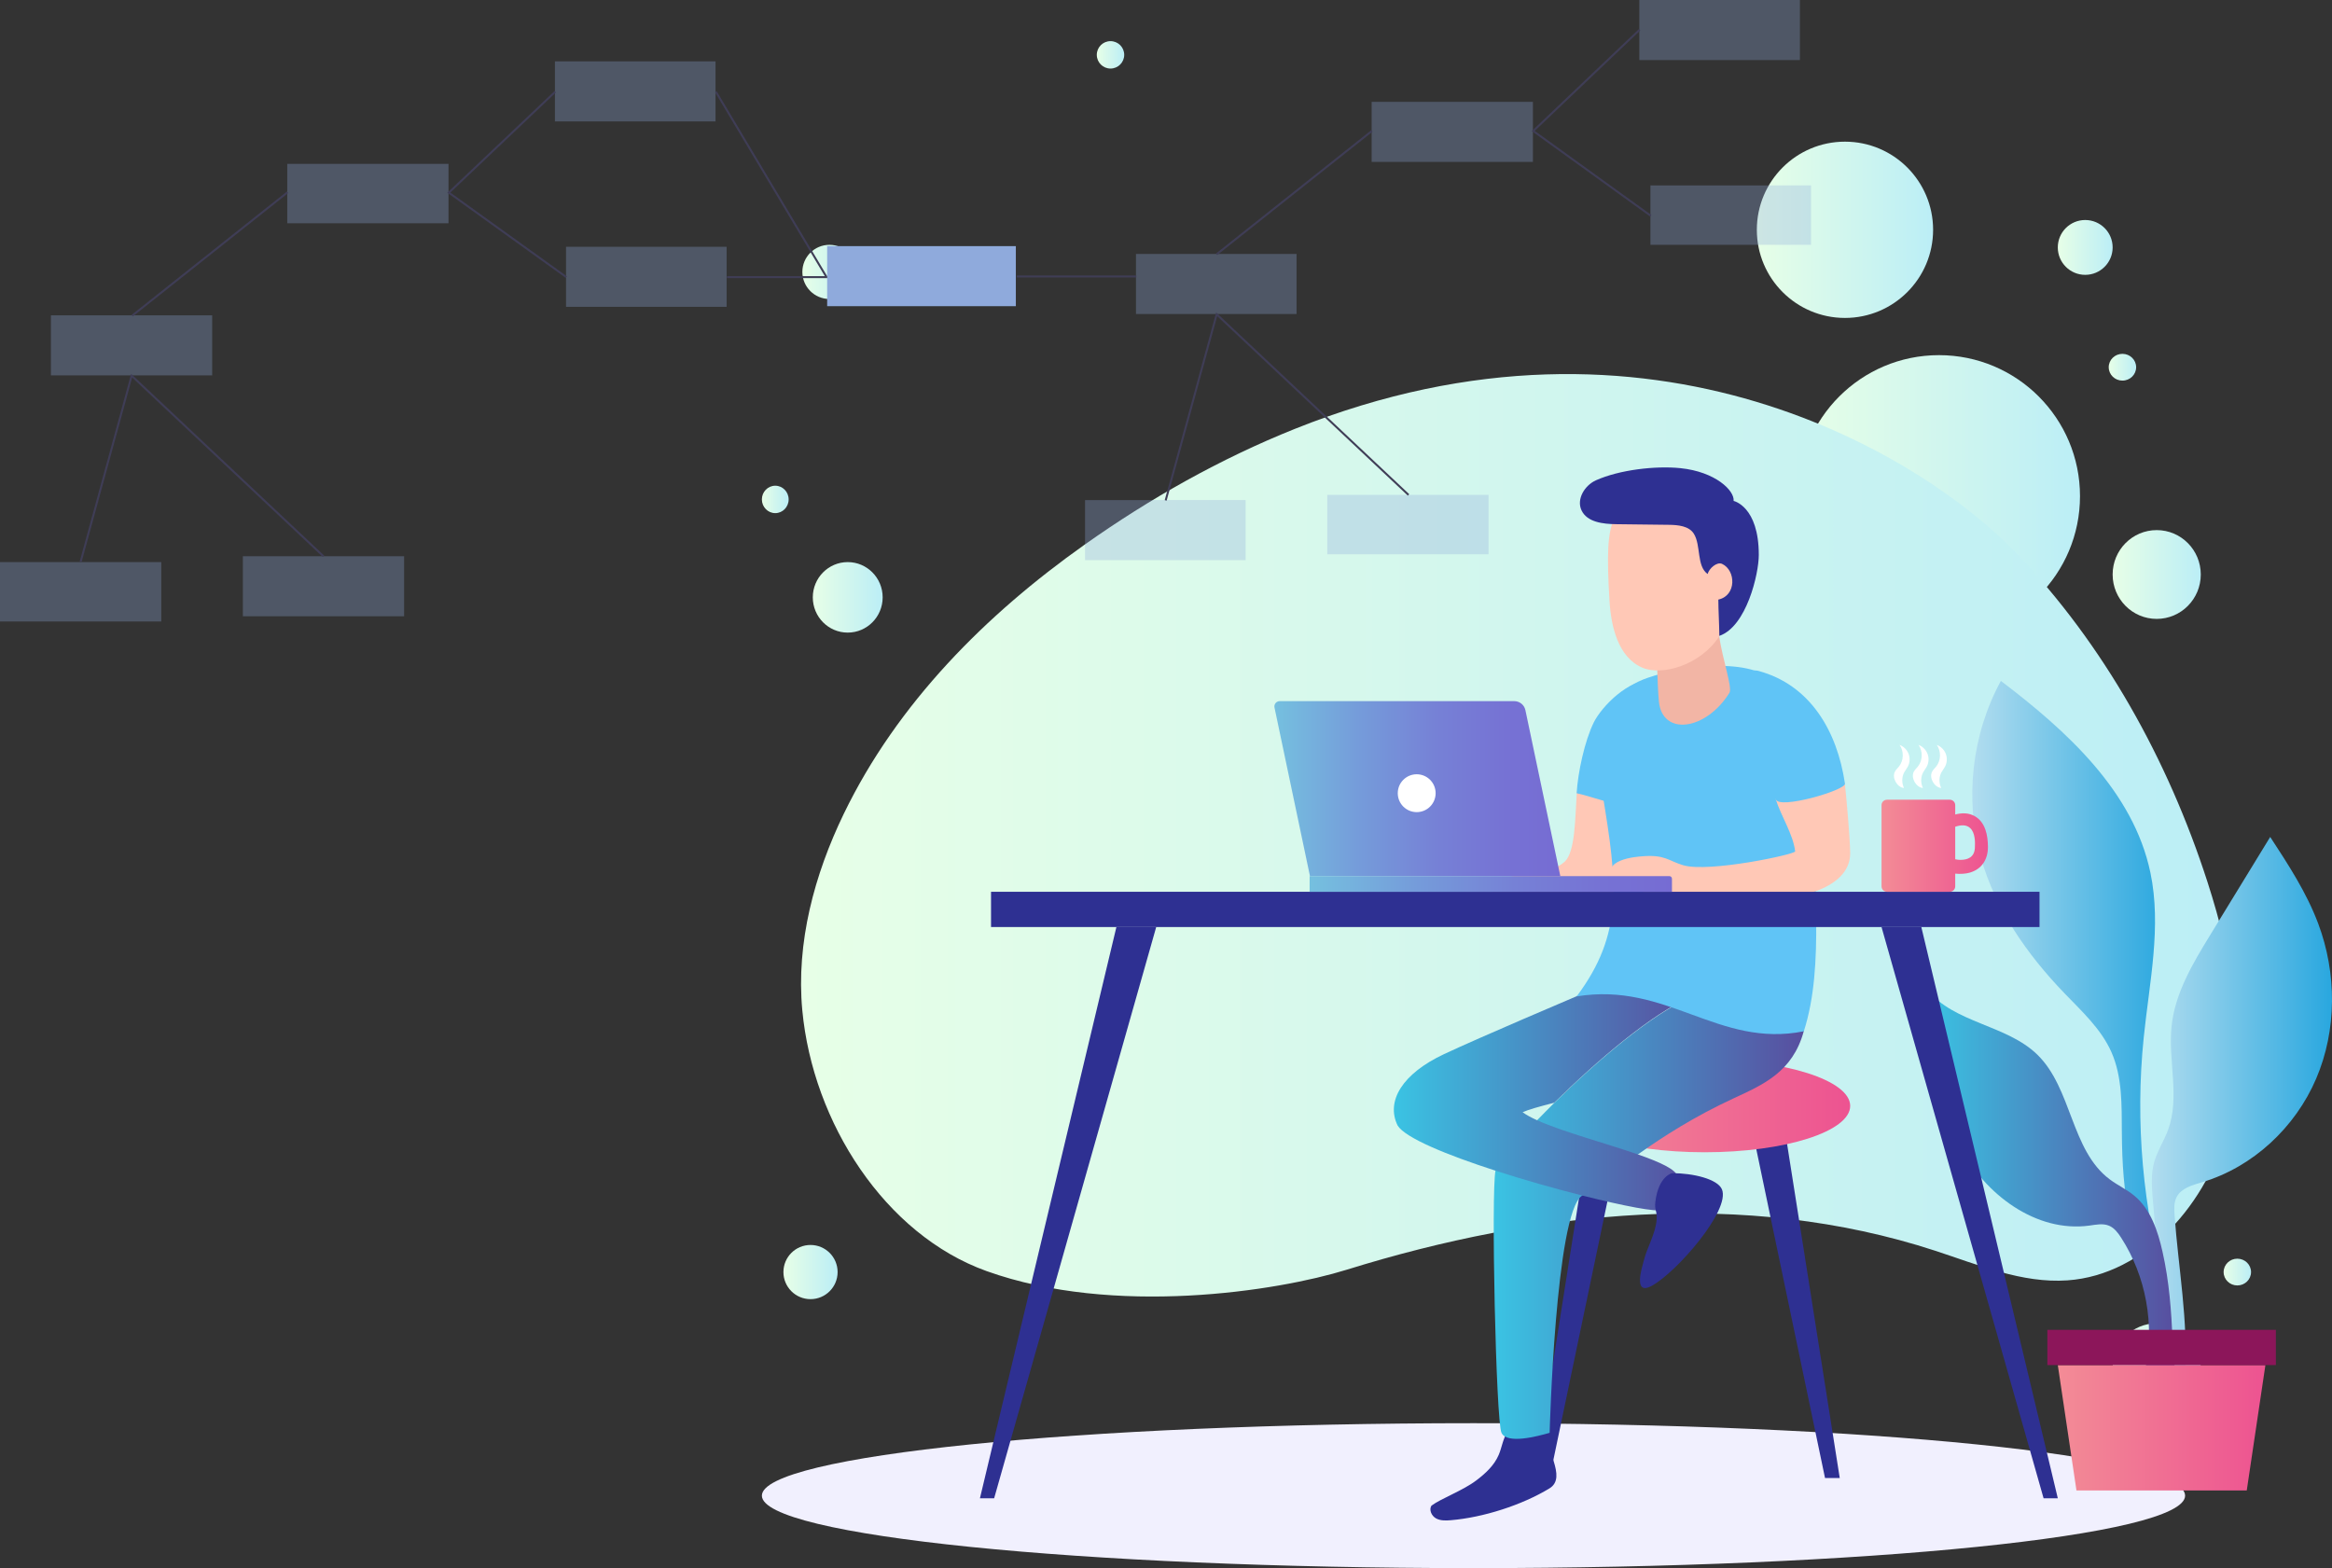 <svg width="3572" height="2402" xmlns="http://www.w3.org/2000/svg" xmlns:xlink="http://www.w3.org/1999/xlink" xml:space="preserve" overflow="hidden"><rect width="100%" height="100%" fill="#333333" stroke="none"/><defs><clipPath id="clip0"><rect x="476" y="0" width="3572" height="2402"/></clipPath><linearGradient x1="3230" y1="760" x2="3662" y2="760" gradientUnits="userSpaceOnUse" spreadMethod="reflect" id="fill1"><stop offset="0" stop-color="#E7FFE7"/><stop offset="0.5" stop-color="#D1F6EE"/><stop offset="1" stop-color="#BBEEF6"/></linearGradient><linearGradient x1="3167" y1="352" x2="3437" y2="352" gradientUnits="userSpaceOnUse" spreadMethod="reflect" id="fill2"><stop offset="0" stop-color="#E7FFE7"/><stop offset="0.5" stop-color="#D1F6EE"/><stop offset="1" stop-color="#BBEEF6"/></linearGradient><linearGradient x1="3712" y1="880" x2="3847" y2="880" gradientUnits="userSpaceOnUse" spreadMethod="reflect" id="fill3"><stop offset="0" stop-color="#E7FFE7"/><stop offset="0.5" stop-color="#D1F6EE"/><stop offset="1" stop-color="#BBEEF6"/></linearGradient><linearGradient x1="1721" y1="915" x2="1828" y2="915" gradientUnits="userSpaceOnUse" spreadMethod="reflect" id="fill4"><stop offset="0" stop-color="#E7FFE7"/><stop offset="0.5" stop-color="#D1F6EE"/><stop offset="1" stop-color="#BBEEF6"/></linearGradient><linearGradient x1="3712" y1="2094.5" x2="3847" y2="2094.5" gradientUnits="userSpaceOnUse" spreadMethod="reflect" id="fill5"><stop offset="0" stop-color="#E7FFE7"/><stop offset="0.5" stop-color="#D1F6EE"/><stop offset="1" stop-color="#BBEEF6"/></linearGradient><linearGradient x1="3628" y1="379" x2="3712" y2="379" gradientUnits="userSpaceOnUse" spreadMethod="reflect" id="fill6"><stop offset="0" stop-color="#E7FFE7"/><stop offset="0.5" stop-color="#D1F6EE"/><stop offset="1" stop-color="#BBEEF6"/></linearGradient><linearGradient x1="1676" y1="1948.5" x2="1759" y2="1948.5" gradientUnits="userSpaceOnUse" spreadMethod="reflect" id="fill7"><stop offset="0" stop-color="#E7FFE7"/><stop offset="0.5" stop-color="#D1F6EE"/><stop offset="1" stop-color="#BBEEF6"/></linearGradient><linearGradient x1="1705" y1="416.5" x2="1788" y2="416.5" gradientUnits="userSpaceOnUse" spreadMethod="reflect" id="fill8"><stop offset="0" stop-color="#E7FFE7"/><stop offset="0.5" stop-color="#D1F6EE"/><stop offset="1" stop-color="#BBEEF6"/></linearGradient><linearGradient x1="3706" y1="562.5" x2="3748" y2="562.5" gradientUnits="userSpaceOnUse" spreadMethod="reflect" id="fill9"><stop offset="0" stop-color="#E7FFE7"/><stop offset="0.5" stop-color="#D1F6EE"/><stop offset="1" stop-color="#BBEEF6"/></linearGradient><linearGradient x1="1643" y1="765" x2="1684" y2="765" gradientUnits="userSpaceOnUse" spreadMethod="reflect" id="fill10"><stop offset="0" stop-color="#E7FFE7"/><stop offset="0.5" stop-color="#D1F6EE"/><stop offset="1" stop-color="#BBEEF6"/></linearGradient><linearGradient x1="3882" y1="1948.5" x2="3924" y2="1948.5" gradientUnits="userSpaceOnUse" spreadMethod="reflect" id="fill11"><stop offset="0" stop-color="#E7FFE7"/><stop offset="0.5" stop-color="#D1F6EE"/><stop offset="1" stop-color="#BBEEF6"/></linearGradient><linearGradient x1="2156" y1="84" x2="2198" y2="84" gradientUnits="userSpaceOnUse" spreadMethod="reflect" id="fill12"><stop offset="0" stop-color="#E7FFE7"/><stop offset="0.5" stop-color="#D1F6EE"/><stop offset="1" stop-color="#BBEEF6"/></linearGradient><linearGradient x1="1703" y1="1279.5" x2="3903" y2="1279.5" gradientUnits="userSpaceOnUse" spreadMethod="reflect" id="fill13"><stop offset="0" stop-color="#E7FFE7"/><stop offset="0.5" stop-color="#D1F6EE"/><stop offset="1" stop-color="#BBEEF6"/></linearGradient><linearGradient x1="3497" y1="1512.5" x2="3794" y2="1512.5" gradientUnits="userSpaceOnUse" spreadMethod="reflect" id="fill14"><stop offset="0" stop-color="#B2DDEF"/><stop offset="0.5" stop-color="#6DC2E7"/><stop offset="1" stop-color="#29A7DF"/></linearGradient><linearGradient x1="3772" y1="1694.5" x2="4048" y2="1694.5" gradientUnits="userSpaceOnUse" spreadMethod="reflect" id="fill15"><stop offset="0" stop-color="#B2DDEF"/><stop offset="0.5" stop-color="#6DC2E7"/><stop offset="1" stop-color="#29A7DF"/></linearGradient><linearGradient x1="3428" y1="1809" x2="3807" y2="1809" gradientUnits="userSpaceOnUse" spreadMethod="reflect" id="fill16"><stop offset="0" stop-color="#3AC3E3"/><stop offset="0.004" stop-color="#3AC3E3"/><stop offset="1" stop-color="#584E9F"/></linearGradient><linearGradient x1="3628" y1="2187" x2="3946" y2="2187" gradientUnits="userSpaceOnUse" spreadMethod="reflect" id="fill17"><stop offset="0" stop-color="#F38C96"/><stop offset="0.5" stop-color="#F06F93"/><stop offset="1" stop-color="#ED5391"/></linearGradient><linearGradient x1="2864" y1="1694" x2="3310" y2="1694" gradientUnits="userSpaceOnUse" spreadMethod="reflect" id="fill18"><stop offset="0" stop-color="#F38C96"/><stop offset="0.5" stop-color="#F06F93"/><stop offset="1" stop-color="#ED5391"/></linearGradient><linearGradient x1="2764" y1="1861.5" x2="3239" y2="1861.5" gradientUnits="userSpaceOnUse" spreadMethod="reflect" id="fill19"><stop offset="0" stop-color="#3AC3E3"/><stop offset="0.004" stop-color="#3AC3E3"/><stop offset="1" stop-color="#584E9F"/></linearGradient><linearGradient x1="2611" y1="1682.5" x2="3066" y2="1682.5" gradientUnits="userSpaceOnUse" spreadMethod="reflect" id="fill20"><stop offset="0" stop-color="#3AC3E3"/><stop offset="0.004" stop-color="#3AC3E3"/><stop offset="1" stop-color="#584E9F"/></linearGradient><linearGradient x1="2428" y1="1208" x2="2866" y2="1208" gradientUnits="userSpaceOnUse" spreadMethod="reflect" id="fill21"><stop offset="0" stop-color="#75C0DF"/><stop offset="0.292" stop-color="#759CDA"/><stop offset="0.565" stop-color="#7681D6"/><stop offset="0.809" stop-color="#7672D4"/><stop offset="1" stop-color="#766CD3"/></linearGradient><linearGradient x1="2482" y1="1354" x2="3037" y2="1354" gradientUnits="userSpaceOnUse" spreadMethod="reflect" id="fill22"><stop offset="0" stop-color="#75C0DF"/><stop offset="0.292" stop-color="#759CDA"/><stop offset="0.565" stop-color="#7681D6"/><stop offset="0.809" stop-color="#7672D4"/><stop offset="1" stop-color="#766CD3"/></linearGradient><linearGradient x1="3358" y1="1295.5" x2="3521" y2="1295.5" gradientUnits="userSpaceOnUse" spreadMethod="reflect" id="fill23"><stop offset="0" stop-color="#F38C96"/><stop offset="0.5" stop-color="#F06F93"/><stop offset="1" stop-color="#ED5391"/></linearGradient></defs><g clip-path="url(#clip0)" transform="translate(-476 0)"><path d="M3662 760C3662 879.294 3565.29 976 3446 976 3326.71 976 3230 879.294 3230 760 3230 640.707 3326.71 544 3446 544 3565.29 544 3662 640.707 3662 760Z" fill="url(#fill1)" fill-rule="evenodd"/><path d="M3437 352C3437 426.559 3376.56 487.001 3302 487.001 3227.44 487.001 3167 426.559 3167 352 3167 277.441 3227.44 217 3302 217 3376.56 217 3437 277.441 3437 352Z" fill="url(#fill2)" fill-rule="evenodd"/><path d="M3847 880C3847 917.556 3816.78 948.001 3779.5 948.001 3742.22 948.001 3712 917.556 3712 880 3712 842.445 3742.22 812 3779.5 812 3816.78 812 3847 842.445 3847 880Z" fill="url(#fill3)" fill-rule="evenodd"/><path d="M1828 915C1828 944.823 1804.05 969 1774.5 969 1744.95 969 1721 944.823 1721 915 1721 885.177 1744.95 861 1774.5 861 1804.05 861 1828 885.177 1828 915Z" fill="url(#fill4)" fill-rule="evenodd"/><path d="M3847 2094.5C3847 2131.78 3816.78 2162 3779.5 2162 3742.22 2162 3712 2131.78 3712 2094.5 3712 2057.22 3742.22 2027 3779.5 2027 3816.78 2027 3847 2057.22 3847 2094.5Z" fill="url(#fill5)" fill-rule="evenodd"/><path d="M3712 379C3712 402.196 3693.2 421 3670 421 3646.8 421 3628 402.196 3628 379 3628 355.804 3646.8 337 3670 337 3693.2 337 3712 355.804 3712 379Z" fill="url(#fill6)" fill-rule="evenodd"/><path d="M1759 1948.5C1759 1971.42 1740.42 1990 1717.5 1990 1694.58 1990 1676 1971.42 1676 1948.5 1676 1925.58 1694.58 1907 1717.5 1907 1740.42 1907 1759 1925.58 1759 1948.5Z" fill="url(#fill7)" fill-rule="evenodd"/><path d="M1788 416.5C1788 439.419 1769.42 458 1746.5 458 1723.58 458 1705 439.419 1705 416.5 1705 393.581 1723.58 375 1746.5 375 1769.42 375 1788 393.581 1788 416.5Z" fill="url(#fill8)" fill-rule="evenodd"/><path d="M3748 562.5C3748 573.821 3738.6 583.001 3727 583.001 3715.41 583.001 3706 573.826 3706 562.5 3706 551.18 3715.4 542 3727 542 3738.6 542.006 3748 551.18 3748 562.5Z" fill="url(#fill9)" fill-rule="evenodd"/><path d="M1684 765C1684 776.597 1674.82 786.001 1663.5 786.001 1652.18 786.001 1643 776.597 1643 765 1643 753.404 1652.18 744 1663.5 744 1674.82 744.006 1684 753.404 1684 765Z" fill="url(#fill10)" fill-rule="evenodd"/><path d="M3924 1948.5C3924 1959.82 3914.59 1969 3903 1969 3891.4 1969 3882 1959.82 3882 1948.5 3882 1937.18 3891.4 1928 3903 1928 3914.59 1928.01 3924 1937.18 3924 1948.5Z" fill="url(#fill11)" fill-rule="evenodd"/><path d="M2198 84C2198 95.597 2188.6 105 2177 105 2165.41 105 2156 95.597 2156 84 2156 72.404 2165.4 63 2177 63 2188.6 63.006 2198 72.404 2198 84Z" fill="url(#fill12)" fill-rule="evenodd"/><path d="M3823 2291C3823 2352.3 3334.99 2402 2733 2402 2131.01 2402 1643 2352.3 1643 2291 1643 2229.7 2131.01 2180 2733 2180 3334.99 2180 3823 2229.7 3823 2291Z" fill="#F1F0FE" fill-rule="evenodd"/><path d="M2136.88 834.613C1986.61 941.085 1850.58 1076.73 1768.36 1246.74 1723.52 1339.47 1695.23 1443.8 1704.89 1547.37 1720.97 1719.63 1831.71 1891.29 1987.22 1947.03 2182.06 2016.88 2432.33 1977.99 2538.87 1944.89 2831.38 1854.02 3148.83 1820.67 3440.12 1915.82 3506.52 1937.51 3573.43 1966.05 3642.8 1961.22 3761.94 1952.93 3858.64 1843.09 3889.12 1721.45 3919.61 1599.81 3895.76 1470.13 3857.29 1351.04 3796.53 1162.96 3698.45 987.075 3564.49 847.26 3425.86 702.581 3008.42 436.886 2459.22 656.999 2345.67 702.51 2237.71 763.175 2136.88 834.613Z" fill="url(#fill13)" fill-rule="evenodd"/><path d="M3726.11 1735.06C3725.79 1693.28 3727.05 1649.92 3710.17 1611.7 3694.45 1576.13 3664.77 1549.06 3637.8 1521.03 3581.02 1462.01 3532.49 1392.77 3510.28 1313.96 3484.99 1224.26 3496.19 1124.84 3540.79 1043 3641.92 1119.67 3743.71 1212.34 3769.81 1336.51 3787.22 1419.33 3768.26 1504.78 3759.63 1588.97 3746.29 1718.99 3758.03 1851.52 3794 1977.17 3786.65 1986.04 3770.98 1981.74 3764.8 1972.01 3751.26 1950.66 3745.45 1896.82 3739.42 1871.14 3728.98 1826.68 3726.45 1780.58 3726.11 1735.06Z" fill="url(#fill14)" fill-rule="evenodd"/><path d="M3773.55 1838.1C3771.95 1818.9 3770.38 1799.23 3775.48 1780.64 3780.23 1763.25 3790.53 1747.91 3796.8 1731 3815.46 1680.7 3796.57 1624.54 3802.33 1571.21 3807.79 1520.62 3835.02 1475.34 3861.59 1431.92 3892.18 1381.95 3922.77 1331.97 3953.35 1282 3981.13 1324.48 4009.14 1367.38 4026.94 1414.89 4055.4 1490.83 4055.67 1577.71 4023.75 1652.26 3991.83 1726.81 3927.08 1787.57 3849.26 1810.82 3834.33 1815.28 3817.16 1819.78 3810.01 1833.61 3805.64 1842.08 3806.2 1852.14 3806.87 1861.64 3812.43 1940.24 3828.28 2025.99 3822.56 2104.16 3770.32 2122.75 3790.25 2044.97 3788.53 2017.59 3784.79 1957.72 3778.54 1897.89 3773.55 1838.1Z" fill="url(#fill15)" fill-rule="evenodd"/><path d="M3788.42 1917.47C3781.24 1885.61 3770.38 1852.4 3745.23 1831.56 3733.61 1821.92 3719.63 1815.57 3707.55 1806.53 3647.82 1761.86 3650.02 1667.35 3596.53 1615.37 3549.32 1569.48 3469.24 1567.33 3428 1516 3433.77 1598.29 3440.25 1683.23 3478.29 1756.43 3516.33 1829.63 3594.73 1888.5 3676.46 1877.3 3686.5 1875.92 3697.11 1873.6 3706.46 1877.5 3714.66 1880.91 3720.27 1888.5 3725.09 1895.96 3763.08 1954.9 3776.63 2029.08 3761.94 2097.65 3760.53 2104.25 3799.34 2102.95 3805.13 2096.41 3809.83 2091.1 3804.23 2060.87 3803.94 2054.25 3801.92 2007.95 3798.66 1962.84 3788.42 1917.47Z" fill="url(#fill16)" fill-rule="evenodd"/><path d="M3917.43 2283 3656.57 2283 3628 2091 3946 2091Z" fill="url(#fill17)" fill-rule="evenodd"/><path d="M3612 2037 3962 2037 3962 2091 3612 2091Z" fill="#8C165A" fill-rule="evenodd"/><path d="M3271.45 2264 3294 2264 3205.4 1702 3154 1702Z" fill="#2E3092" fill-rule="evenodd"/><path d="M2849.55 2264 2827 2264 2915.6 1702 2967 1702Z" fill="#2E3092" fill-rule="evenodd"/><path d="M3310 1694C3310 1733.21 3210.16 1765 3087 1765 2963.84 1765 2864 1733.21 2864 1694 2864 1654.79 2963.84 1623 3087 1623 3210.16 1623 3310 1654.79 3310 1694Z" fill="url(#fill18)" fill-rule="evenodd"/><path d="M2849.31 2279.89C2807.04 2305.58 2747.74 2324.43 2698.48 2328.59 2690.75 2329.24 2682.54 2329.58 2675.72 2325.88 2668.9 2322.18 2664.49 2312.94 2668.57 2306.34 2683.47 2295.2 2716.32 2283.52 2737.38 2267.58 2751.31 2257.04 2764.69 2244.72 2771.58 2228.64 2776.36 2217.48 2777.84 2204.87 2784.32 2194.6 2805.06 2161.74 2849.32 2194.61 2849.32 2194.61 2838.4 2216.48 2878.1 2262.4 2849.31 2279.89Z" fill="#2E3092" fill-rule="evenodd"/><path d="M3238.82 1579.87C3221.7 1642.07 3176.99 1661.33 3130.76 1682.71 3071.91 1709.94 3023.54 1740.83 2985.29 1768 2946.97 1795.23 2918.7 1818.69 2900.25 1830.88 2899.82 1831.18 2899.4 1831.48 2899.03 1831.73 2858.7 1857.92 2849.62 2194.76 2849.62 2194.76 2830.8 2200.18 2784.5 2212.49 2775.91 2194.82 2767.39 2177.33 2759.71 1825.27 2766.77 1792.73 2766.83 1792.49 2766.9 1792.24 2766.95 1792 2769.33 1783.41 2794.49 1753.07 2830.73 1715.67 2838.96 1707.14 2847.85 1698.18 2857.17 1688.98 2922.05 1625.2 3007.88 1551.78 3066.54 1527.36 3078.54 1522.3 3089.44 1519.37 3098.76 1519.01 3119.85 1518.16 3244.37 1559.59 3238.82 1579.87Z" fill="url(#fill19)" fill-rule="evenodd"/><path d="M3045.65 1802.07C3045.65 1802.07 3037.74 1842.39 3020.54 1853.14 3014.33 1857.01 2963.52 1847.44 2899.76 1831.31 2857.85 1820.75 2810.31 1807.31 2766.3 1793.08 2692.47 1769.22 2628.38 1743.06 2616.74 1723.98 2598.43 1686.35 2624.39 1644.46 2687.83 1614.69 2742.56 1588.99 2890.55 1526.18 2890.55 1526.18 2920.83 1506.25 3013.35 1505.33 3066 1527.1 3007.41 1551.55 2921.55 1625.18 2856.68 1689.1 2833.92 1694.94 2816.26 1699.92 2808.22 1703.66 2813.71 1707.72 2821.23 1711.79 2830.26 1715.85 2869.3 1733.55 2935.87 1751.26 2984.79 1768.3 3018.12 1779.91 3043.17 1791.25 3045.65 1802.07Z" fill="url(#fill20)" fill-rule="evenodd"/><path d="M3011.58 1840.78C3009.9 1854.44 3014.69 1854.63 3013.53 1868.34 3011.66 1890.61 2998.81 1910.41 2993.51 1932.13 2991.63 1939.88 2976.56 1985.7 3006.08 1969.6 3044.16 1948.81 3126.96 1853.69 3113.54 1821.78 3106.88 1805.95 3069.28 1797 3037.26 1797 3037.25 1796.99 3016.45 1801.03 3011.58 1840.78Z" fill="#2E3092" fill-rule="evenodd"/><path d="M2872.64 1319.95C2860.57 1330.97 2843.45 1334.27 2827.2 1336.28 2810.95 1338.28 2793.99 1339.63 2779.87 1347.9 2765.76 1356.17 2755.61 1373.94 2761.91 1389.01 2767.47 1402.33 2782.97 1408.26 2797.16 1411.08 2839.66 1419.53 2883.54 1412.7 2926.33 1405.85 2936.61 1404.21 2947.33 1402.4 2955.75 1396.29 2967.36 1387.88 2972.24 1373.15 2975.66 1359.24 2984.13 1324.78 2987.9 1289.18 2986.82 1253.72 2986.38 1239.1 2984.81 1223.66 2976.17 1211.82 2965.28 1196.91 2892.54 1194.06 2891.14 1215.27 2888.61 1253.43 2888.89 1305.14 2872.64 1319.95Z" fill="#FFC8B6" fill-rule="evenodd"/><path d="M2917.21 1106.64C2903.17 1135.18 2892.9 1183.35 2891 1215.08 2911.44 1219.35 2939.26 1230.4 2960.03 1232.49 2980.8 1234.58 3003.67 1230.46 3017.94 1215.25 3030.25 1202.14 3034.04 1183.32 3035.9 1165.45 3038.94 1136.2 3048.82 1049.2 3004.59 1043.31 2971.96 1038.95 2929.34 1081.97 2917.21 1106.64Z" fill="#60C4F6" fill-rule="evenodd"/><path d="M2930.72 1216.46C2953.2 1352.94 2963.18 1429.83 2891 1526.27 3029.5 1503.37 3107.96 1605.86 3239.01 1579.69 3271.74 1477.2 3251.56 1349.84 3254.58 1200.14 3255.44 1157.4 3226.89 1079.84 3198.38 1047.98 3159.05 1004.01 3050.19 1020.75 2999.55 1038.34 2919.55 1066.13 2918.71 1143.49 2930.72 1216.46Z" fill="#60C4F6" fill-rule="evenodd"/><path d="M3309.99 1305.82C3311.07 1367.67 3209.57 1378.23 3185.21 1378.18 3140.02 1378.09 3088.07 1383.33 3043.42 1376.43 3028.16 1374.07 2957.49 1361.82 2948.53 1349.28 2924.83 1316.02 2984.57 1312.24 2990.77 1311.71 3026.39 1308.67 3031.29 1318.55 3054.33 1325.38 3093.44 1336.98 3226.25 1308.65 3225.71 1304.1 3222.61 1277.86 3204.06 1249.89 3196.11 1224.69 3193.38 1216.02 3299.71 1181.24 3301.92 1200.97 3303.81 1217.83 3309.57 1281.72 3309.99 1305.82Z" fill="#FFC8B6" fill-rule="evenodd"/><path d="M3301.98 1200.38C3303.47 1210.39 3200.05 1240.65 3196.01 1224.19 3187.28 1188.64 3118.42 1013.66 3169.99 1027.81 3248.55 1049.36 3289.96 1119.16 3301.98 1200.38Z" fill="#60C4F6" fill-rule="evenodd"/><path d="M3109.32 974.4C3108.39 967.827 3090.22 928.988 3058.54 929 3030.06 929.018 3005.65 959.75 3013.48 987.291 3013.48 987.291 3014.39 1046.83 3016.95 1074.15 3022 1128.02 3089.13 1119.19 3125.14 1061 3129.78 1053.51 3114.29 1009.18 3109.32 974.4Z" fill="#F2B5A5" fill-rule="evenodd"/><path d="M2941.28 919.783C2943.64 960.033 2954.56 1006.66 2991.54 1022.71 3021.28 1035.61 3080.3 1019.38 3109.4 974.684 3127.08 947.505 3137.15 923.911 3142.27 891.889 3145.97 868.715 3139.01 773.007 3041.2 766.039 2941.09 758.901 2933.45 786.238 2941.28 919.783Z" fill="#FFC8B6" fill-rule="evenodd"/><path d="M2920.67 735.659C2903.3 743.41 2890.4 764.512 2898.46 781.694 2907 799.908 2931.36 802.69 2951.52 802.932 2978.37 803.25 3005.23 803.575 3032.07 803.893 3046.36 804.063 3063.15 805.567 3070.63 817.715 3081.62 835.581 3074.51 867.134 3091.66 879.247 3093.74 870.795 3105.84 860.096 3113.76 863.739 3135.04 873.536 3136.14 912.297 3108.03 918.422 3108.07 934.272 3109.51 958.15 3109.55 974 3151.19 959.777 3170 879.023 3170 850.075 3170 775.434 3131.45 767.317 3131.45 767.317 3133.05 751.385 3103.39 722.549 3049.91 717.103 3011.88 713.236 2956.71 719.566 2920.67 735.659Z" fill="#2E3092" fill-rule="evenodd"/><path d="M1994 1366 3600 1366 3600 1420 1994 1420Z" fill="#2E3092" fill-rule="evenodd"/><path d="M1998.77 2295 1977 2295 2186.03 1420 2247 1420Z" fill="#2E3092" fill-rule="evenodd"/><path d="M3606.22 2295 3628 2295 3418.96 1420 3358 1420Z" fill="#2E3092" fill-rule="evenodd"/><path d="M2812.51 1087.81C2810.82 1079.76 2803.72 1074 2795.5 1074L2436.11 1074C2430.96 1074 2427.12 1078.73 2428.18 1083.77L2482.51 1342 2866 1342 2812.51 1087.81Z" fill="url(#fill21)" fill-rule="evenodd"/><path d="M3033.05 1342 2482 1342 2482 1366 3037 1366 3037 1346C3037.01 1343.79 3035.23 1342 3033.05 1342Z" fill="url(#fill22)" fill-rule="evenodd"/><path d="M2675 1215C2675 1231.02 2662.02 1244 2646 1244 2629.98 1244 2617 1231.02 2617 1215 2617 1198.98 2629.98 1186 2646 1186 2662.02 1186 2675 1198.98 2675 1215Z" fill="#FFFFFF" fill-rule="evenodd"/><path d="M3500.96 1250.29C3491.37 1244.81 3480.97 1244.97 3470.88 1247.61L3470.88 1233.34C3470.88 1228.73 3467.15 1225 3462.56 1225L3366.32 1225C3361.72 1225 3358 1228.73 3358 1233.34L3358 1357.66C3358 1362.27 3361.72 1366 3366.32 1366L3462.55 1366C3467.15 1366 3470.87 1362.27 3470.87 1357.66L3470.87 1338.21C3478.81 1339.07 3486.96 1338.38 3492.63 1336.82 3511.75 1331.57 3521.17 1316.09 3521 1296.84 3520.84 1279.6 3517.17 1259.57 3500.96 1250.29ZM3500.97 1299.08C3500.08 1312.83 3490.56 1317.21 3478.32 1317.13 3475.89 1317.11 3473.39 1316.7 3470.87 1316.18L3470.87 1266.37C3479.13 1263.61 3487.94 1262.7 3494.09 1268.69 3501.37 1275.78 3501.57 1289.73 3500.97 1299.08Z" fill="url(#fill23)" fill-rule="evenodd"/><path d="M3378.5 1181.93C3380.07 1178.96 3382.67 1176.68 3384.76 1174.06 3392.14 1164.8 3392.51 1150.62 3385.62 1141 3391.92 1143.36 3397.12 1148.53 3399.5 1154.82 3401.88 1161.11 3401.41 1168.42 3398.24 1174.35 3396.7 1177.25 3394.58 1179.79 3392.98 1182.65 3388.82 1190.1 3388.77 1199.33 3392.4 1207 3381.91 1206.15 3373.46 1191.48 3378.5 1181.93Z" fill="#FFFFFF" fill-rule="evenodd"/><path d="M3407.5 1181.93C3409.07 1178.96 3411.67 1176.68 3413.76 1174.06 3421.14 1164.8 3421.51 1150.62 3414.62 1141 3420.93 1143.36 3426.12 1148.53 3428.5 1154.82 3430.88 1161.11 3430.41 1168.42 3427.24 1174.35 3425.7 1177.25 3423.58 1179.79 3421.99 1182.65 3417.82 1190.1 3417.78 1199.33 3421.4 1207 3410.91 1206.15 3402.45 1191.48 3407.5 1181.93Z" fill="#FFFFFF" fill-rule="evenodd"/><path d="M3435.5 1181.93C3437.07 1178.96 3439.67 1176.68 3441.76 1174.06 3449.14 1164.8 3449.51 1150.62 3442.62 1141 3448.92 1143.36 3454.12 1148.53 3456.5 1154.82 3458.88 1161.11 3458.41 1168.42 3455.24 1174.35 3453.7 1177.25 3451.58 1179.79 3449.98 1182.65 3445.82 1190.1 3445.77 1199.33 3449.4 1207 3438.91 1206.15 3430.45 1191.48 3435.5 1181.93Z" fill="#FFFFFF" fill-rule="evenodd"/><path d="M2577 156 2824 156 2824 248 2577 248Z" fill="#8FAADC" fill-rule="evenodd" fill-opacity="0.302"/><path d="M2987 0 3233 0 3233 92 2987 92Z" fill="#8FAADC" fill-rule="evenodd" fill-opacity="0.302"/><path d="M3004 284 3250 284 3250 375 3004 375Z" fill="#8FAADC" fill-rule="evenodd" fill-opacity="0.302"/><path d="M2216 389 2462 389 2462 481 2216 481Z" fill="#8FAADC" fill-rule="evenodd" fill-opacity="0.302"/><path d="M2138 766 2384 766 2384 858 2138 858Z" fill="#8FAADC" fill-rule="evenodd" fill-opacity="0.302"/><path d="M2509 758 2756 758 2756 849 2509 849Z" fill="#8FAADC" fill-rule="evenodd" fill-opacity="0.302"/><path d="M2987.52 45.5 2824.5 200.636 3004.5 330.5" stroke="#3F3D56" stroke-width="3.046" stroke-miterlimit="8" fill="none" fill-rule="evenodd"/><path d="M2577.5 200.5 2339.5 389.5" stroke="#3F3D56" stroke-width="3.046" stroke-miterlimit="8" fill="none" fill-rule="evenodd"/><path d="M2261.5 766.5 2339.64 481.5 2633.5 758.087" stroke="#3F3D56" stroke-width="3.046" stroke-miterlimit="8" fill="none" fill-rule="evenodd"/><path d="M916 251 1163 251 1163 342 916 342Z" fill="#8FAADC" fill-rule="evenodd" fill-opacity="0.302"/><path d="M1326 94 1572 94 1572 186 1326 186Z" fill="#8FAADC" fill-rule="evenodd" fill-opacity="0.302"/><path d="M1343 378 1589 378 1589 470 1343 470Z" fill="#8FAADC" fill-rule="evenodd" fill-opacity="0.302"/><path d="M554 483 801 483 801 575 554 575Z" fill="#8FAADC" fill-rule="evenodd" fill-opacity="0.302"/><path d="M476 861 723 861 723 952 476 952Z" fill="#8FAADC" fill-rule="evenodd" fill-opacity="0.302"/><path d="M848 852 1095 852 1095 944 848 944Z" fill="#8FAADC" fill-rule="evenodd" fill-opacity="0.302"/><path d="M1326.52 140.5 1163.5 295.092 1343.5 424.5" stroke="#3F3D56" stroke-width="3.046" stroke-miterlimit="8" fill="none" fill-rule="evenodd"/><path d="M916.5 294.5 678.5 483.5" stroke="#3F3D56" stroke-width="3.046" stroke-miterlimit="8" fill="none" fill-rule="evenodd"/><path d="M599.5 860.5 677.635 575.5 971.5 852.087" stroke="#3F3D56" stroke-width="3.046" stroke-miterlimit="8" fill="none" fill-rule="evenodd"/><path d="M1589.5 424.5 1868.5 424.5" stroke="#3F3D56" stroke-width="3.046" stroke-miterlimit="8" fill="none" fill-rule="evenodd"/><path d="M1743 377 2032 377 2032 469 1743 469Z" fill="#8FAADC" fill-rule="evenodd"/><path d="M2033.5 423.5 2216.5 423.5" stroke="#3F3D56" stroke-width="3.046" stroke-miterlimit="8" fill="none" fill-rule="evenodd"/><path d="M1741.5 423.5 1572.5 140.5" stroke="#3F3D56" stroke-width="3.046" stroke-miterlimit="8" fill="none" fill-rule="evenodd"/></g></svg>